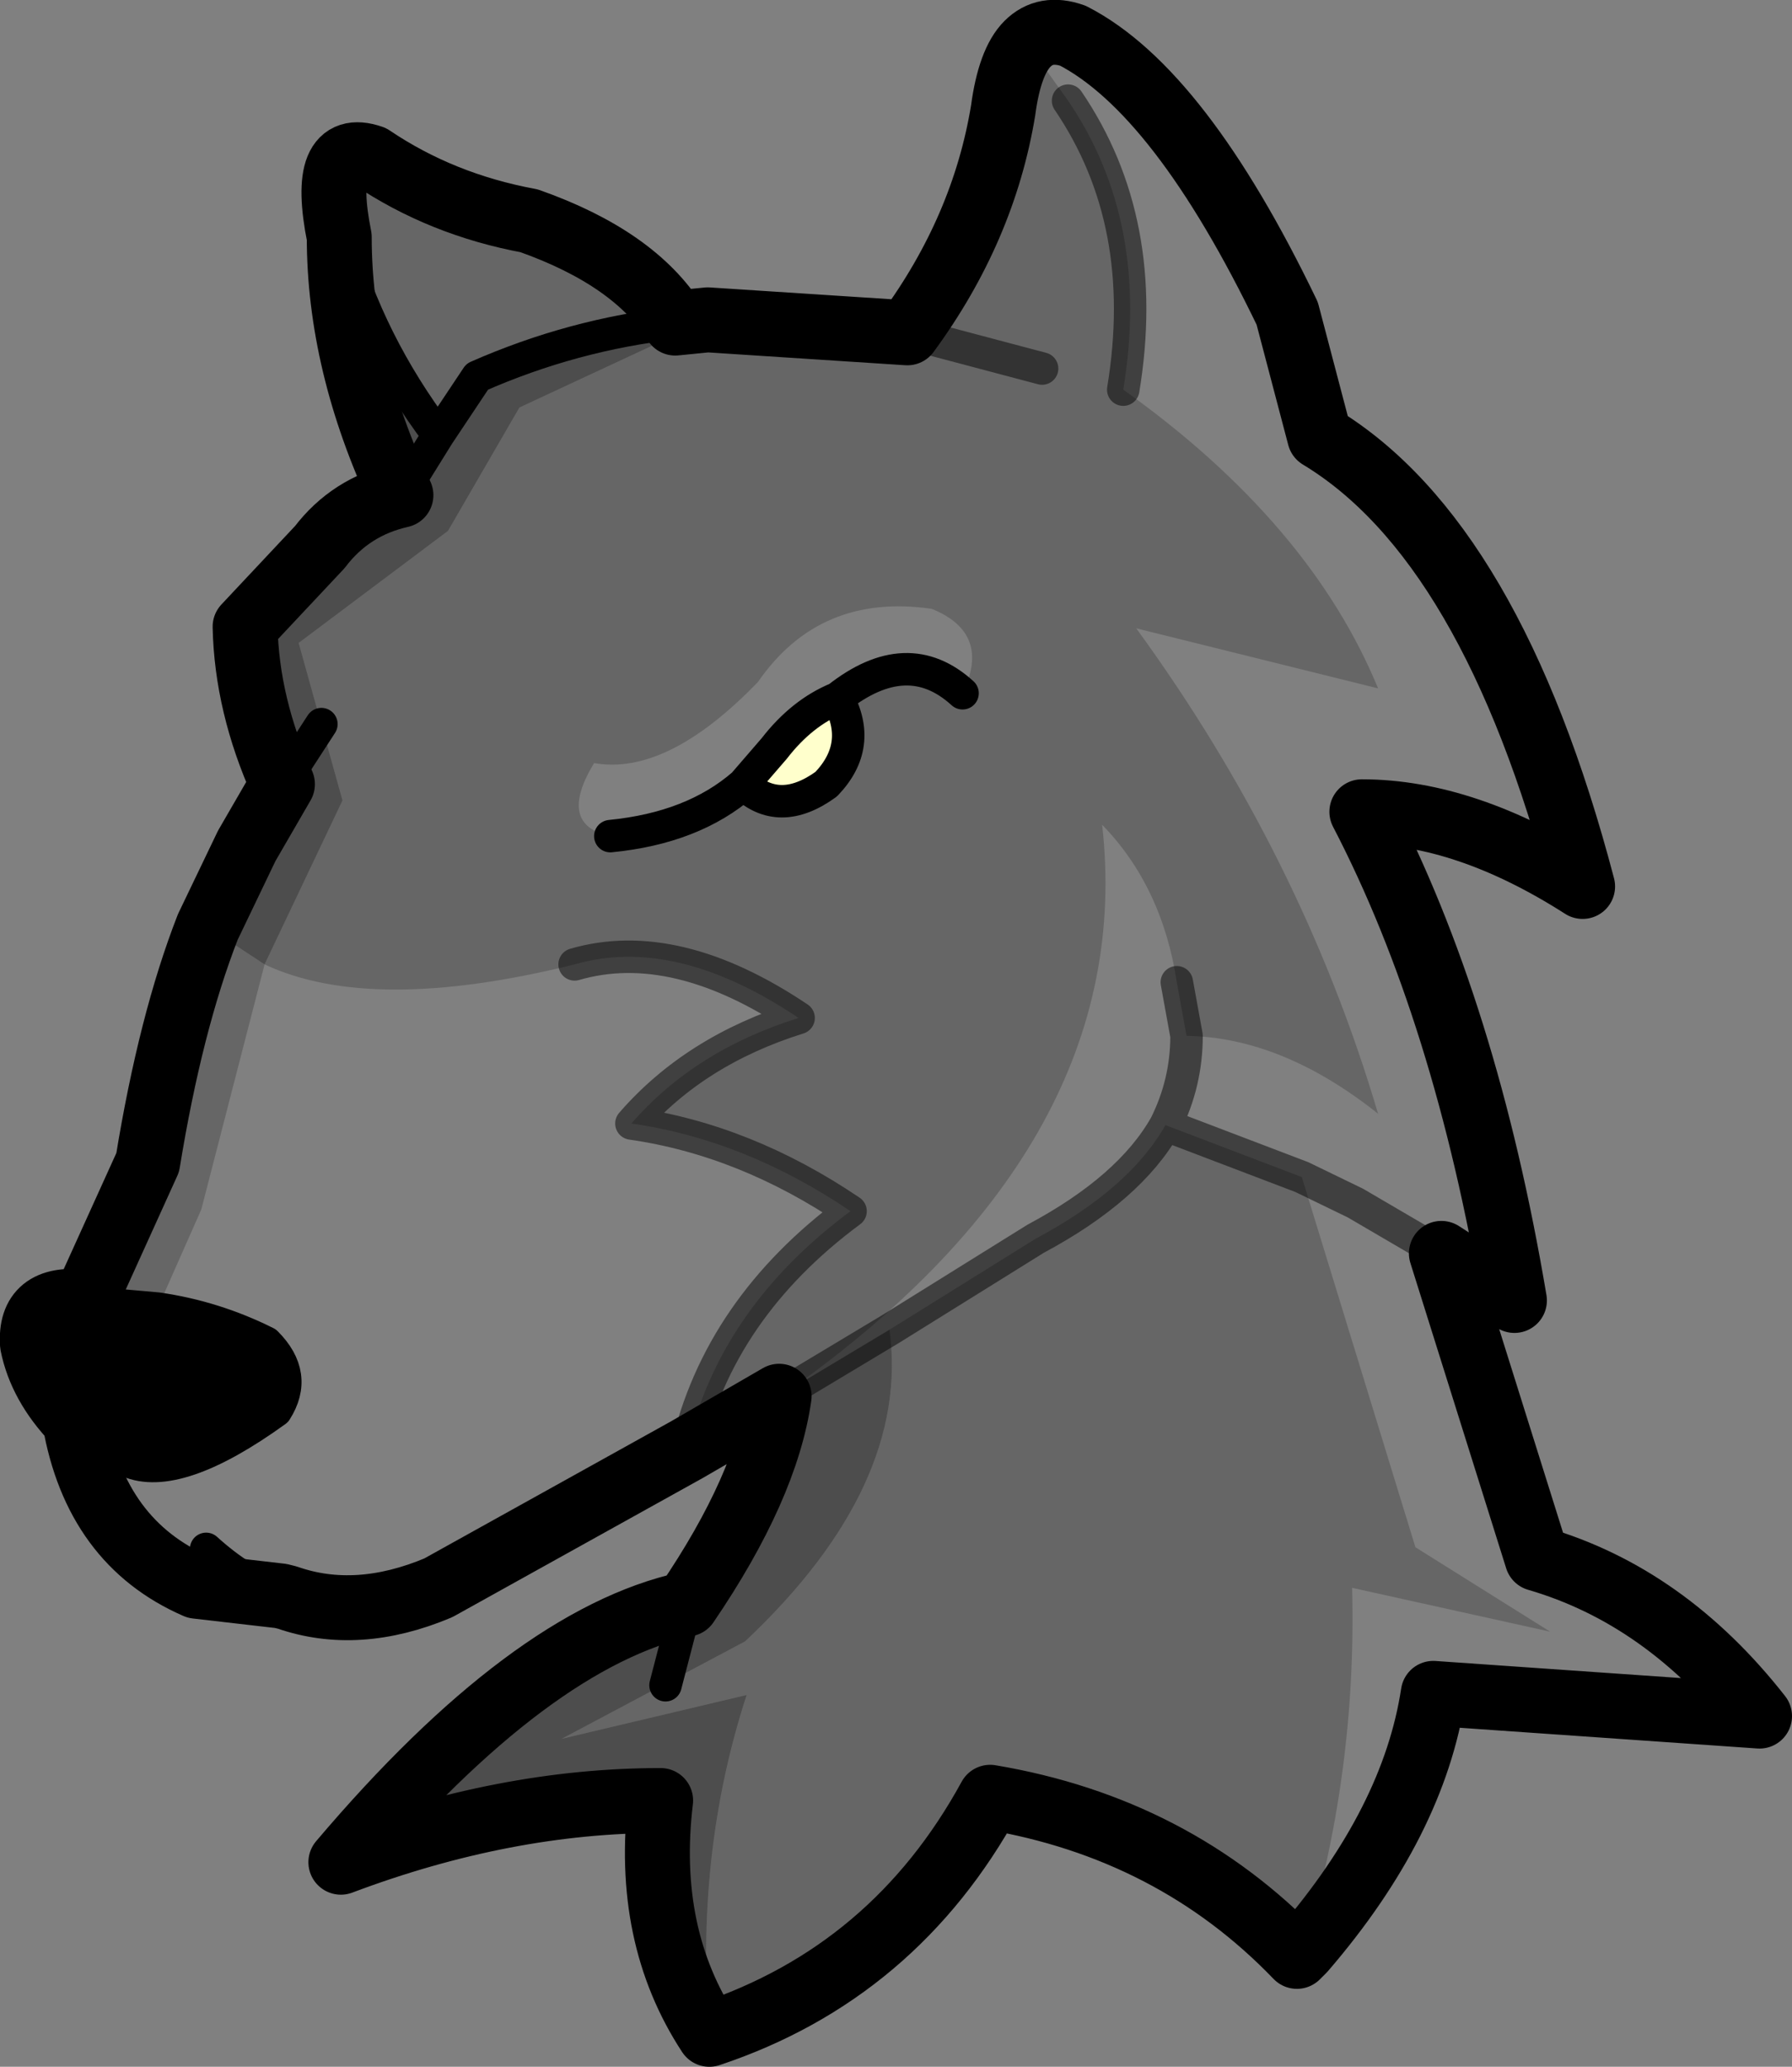 <?xml version="1.0" encoding="UTF-8" standalone="no"?>
<svg xmlns:xlink="http://www.w3.org/1999/xlink" height="63.65px" width="55.2px" xmlns="http://www.w3.org/2000/svg">
  <rect width="100%" height="100%" fill="#808080" stroke="none"/>
  <g transform="matrix(1.0, 0.0, 0.0, 1.0, 35.95, 157.05)">
    <path d="M-14.15 -147.2 L-19.95 -144.5 -22.15 -140.7 -26.75 -137.25 -25.4 -132.4 -27.8 -127.35 -29.55 -128.5 -28.35 -131.0 -27.25 -132.9 Q-28.35 -135.35 -28.4 -137.75 L-26.1 -140.2 Q-25.15 -141.45 -23.6 -141.8 -25.5 -145.85 -25.5 -149.75 -24.6 -146.5 -22.45 -143.65 L-21.25 -145.45 Q-18.3 -146.75 -15.15 -147.1 L-14.15 -147.2 M-11.95 -114.05 L-11.55 -114.3 -8.55 -116.1 Q-7.9 -111.3 -13.0 -106.5 L-18.65 -103.5 -12.95 -104.85 Q-14.55 -99.95 -14.1 -94.4 -16.1 -97.45 -15.6 -101.6 -20.4 -101.6 -25.45 -99.7 -19.6 -106.6 -14.8 -107.65 -12.35 -111.25 -11.95 -114.05" fill="#000000" fill-opacity="0.4" fill-rule="evenodd" stroke="none"/>
    <path d="M7.65 -109.4 L11.8 -106.8 5.7 -108.15 Q5.85 -102.4 4.2 -97.0 L4.0 -96.8 Q0.2 -100.75 -5.45 -101.7 -8.4 -96.3 -14.1 -94.4 -14.55 -99.95 -12.95 -104.85 L-18.65 -103.5 -13.0 -106.5 Q-7.9 -111.3 -8.55 -116.1 L-4.05 -118.9 Q-1.15 -120.45 -0.05 -122.4 L4.15 -120.8 7.65 -109.4 M0.3 -126.8 Q-0.15 -129.75 -2.0 -131.65 -0.9 -121.9 -11.55 -114.3 L-11.95 -114.05 -14.8 -112.4 Q-13.8 -116.75 -9.75 -119.75 -13.0 -121.95 -16.5 -122.45 -14.55 -124.7 -11.35 -125.7 -15.15 -128.25 -18.25 -127.35 -24.5 -125.8 -27.8 -127.35 L-29.75 -119.8 -31.1 -116.75 -33.35 -116.95 -31.4 -121.25 Q-30.7 -125.55 -29.55 -128.5 L-27.8 -127.35 -25.4 -132.4 -26.75 -137.25 -22.15 -140.7 -19.95 -144.5 -14.15 -147.2 -8.0 -146.8 Q-5.65 -150.0 -5.05 -153.65 -4.85 -155.15 -4.3 -155.7 L-3.05 -153.95 Q-0.5 -150.2 -1.35 -145.05 4.4 -140.95 6.5 -135.85 L-0.95 -137.7 Q4.15 -130.7 6.5 -122.75 3.55 -125.1 0.6 -125.15 L0.3 -126.8 M-24.5 -152.2 Q-22.35 -150.75 -19.65 -150.25 -16.4 -149.1 -15.15 -147.1 -18.3 -146.75 -21.25 -145.45 L-22.45 -143.65 Q-24.6 -146.5 -25.5 -149.75 -26.1 -152.75 -24.5 -152.2 M-12.6 -136.05 Q-15.4 -133.15 -17.65 -133.55 -18.8 -131.65 -17.15 -131.3 -14.6 -131.55 -13.05 -132.9 -11.95 -131.85 -10.5 -132.9 -9.35 -134.1 -10.15 -135.55 -8.0 -137.25 -6.3 -135.7 -5.4 -137.55 -7.25 -138.3 -10.7 -138.8 -12.6 -136.05" fill="#000000" fill-opacity="0.2" fill-rule="evenodd" stroke="none"/>
    <path d="M-10.15 -135.55 Q-9.35 -134.1 -10.5 -132.9 -11.95 -131.85 -13.05 -132.9 L-12.1 -134.0 Q-11.25 -135.1 -10.15 -135.55" fill="#ffffcc" fill-rule="evenodd" stroke="none"/>
    <path d="M-33.65 -113.3 Q-34.7 -114.4 -34.95 -115.65 -35.05 -117.15 -33.35 -116.95 L-31.1 -116.75 Q-29.35 -116.5 -27.75 -115.7 -26.75 -114.7 -27.45 -113.6 -30.5 -111.4 -32.0 -112.05 -33.0 -112.65 -33.65 -113.3" fill="#000000" fill-rule="evenodd" stroke="none"/>
    <path d="M-33.35 -116.95 L-31.1 -116.75 Q-29.35 -116.5 -27.75 -115.7 -26.75 -114.7 -27.45 -113.6 -30.5 -111.4 -32.0 -112.05 -33.0 -112.65 -33.65 -113.3 M-13.05 -132.9 Q-14.6 -131.55 -17.15 -131.3 M-10.15 -135.55 Q-9.35 -134.1 -10.5 -132.9 -11.95 -131.85 -13.05 -132.9 L-12.1 -134.0 Q-11.25 -135.1 -10.15 -135.55 -8.0 -137.25 -6.3 -135.7 M-26.05 -134.75 L-27.25 -132.9 M-25.5 -149.75 Q-24.6 -146.5 -22.45 -143.65 L-21.25 -145.45 Q-18.3 -146.75 -15.15 -147.1 M-23.6 -141.8 L-22.45 -143.65 M-27.3 -107.9 Q-28.5 -108.35 -29.6 -109.35 M-11.55 -114.3 L-11.95 -114.05 M-15.45 -105.15 L-14.8 -107.65" fill="none" stroke="#000000" stroke-linecap="round" stroke-linejoin="round" stroke-width="1.0"/>
    <path d="M-33.35 -116.95 L-31.4 -121.25 Q-30.7 -125.55 -29.55 -128.5 L-28.35 -131.0 -27.25 -132.9 Q-28.35 -135.35 -28.4 -137.75 L-26.1 -140.2 Q-25.15 -141.45 -23.6 -141.8 -25.5 -145.85 -25.5 -149.75 -26.1 -152.75 -24.5 -152.2 -22.35 -150.75 -19.65 -150.25 -16.4 -149.1 -15.15 -147.1 L-14.15 -147.2 -8.0 -146.8 Q-5.65 -150.0 -5.05 -153.65 -4.85 -155.15 -4.3 -155.7 -3.75 -156.25 -2.9 -155.95 0.4 -154.25 3.7 -147.4 L4.7 -143.6 Q10.0 -140.4 12.8 -129.75 9.2 -132.05 6.0 -132.05 9.2 -125.9 10.7 -117.0 L8.45 -118.45 11.4 -109.05 Q15.35 -107.9 18.25 -104.2 L8.2 -104.9 Q7.6 -100.95 4.2 -97.0 L4.0 -96.8 Q0.2 -100.75 -5.45 -101.7 -8.4 -96.3 -14.1 -94.4 -16.1 -97.45 -15.6 -101.6 -20.4 -101.6 -25.45 -99.7 -19.6 -106.6 -14.8 -107.65 -12.35 -111.25 -11.95 -114.05 L-14.8 -112.4 -22.45 -108.15 Q-24.95 -107.1 -27.1 -107.85 L-27.3 -107.9 -29.9 -108.2 Q-33.0 -109.55 -33.65 -113.3 -34.7 -114.4 -34.95 -115.65 -35.05 -117.15 -33.35 -116.95" fill="none" stroke="#000000" stroke-linecap="round" stroke-linejoin="round" stroke-width="2.0"/>
    <path d="M-11.55 -114.3 L-8.55 -116.1 -4.05 -118.9 Q-1.15 -120.45 -0.05 -122.4 0.6 -123.7 0.6 -125.15 L0.3 -126.8 M-0.05 -122.4 L4.15 -120.8 5.8 -120.0 8.45 -118.45 M-8.0 -146.8 L-3.85 -145.7 M-18.25 -127.35 Q-15.15 -128.25 -11.35 -125.7 -14.55 -124.7 -16.5 -122.45 -13.0 -121.95 -9.75 -119.75 -13.8 -116.75 -14.8 -112.4 M-3.05 -153.95 Q-0.5 -150.2 -1.35 -145.05" fill="none" stroke="#000000" stroke-linecap="round" stroke-linejoin="round" stroke-opacity="0.502" stroke-width="1.0"/>
  </g>
</svg>
